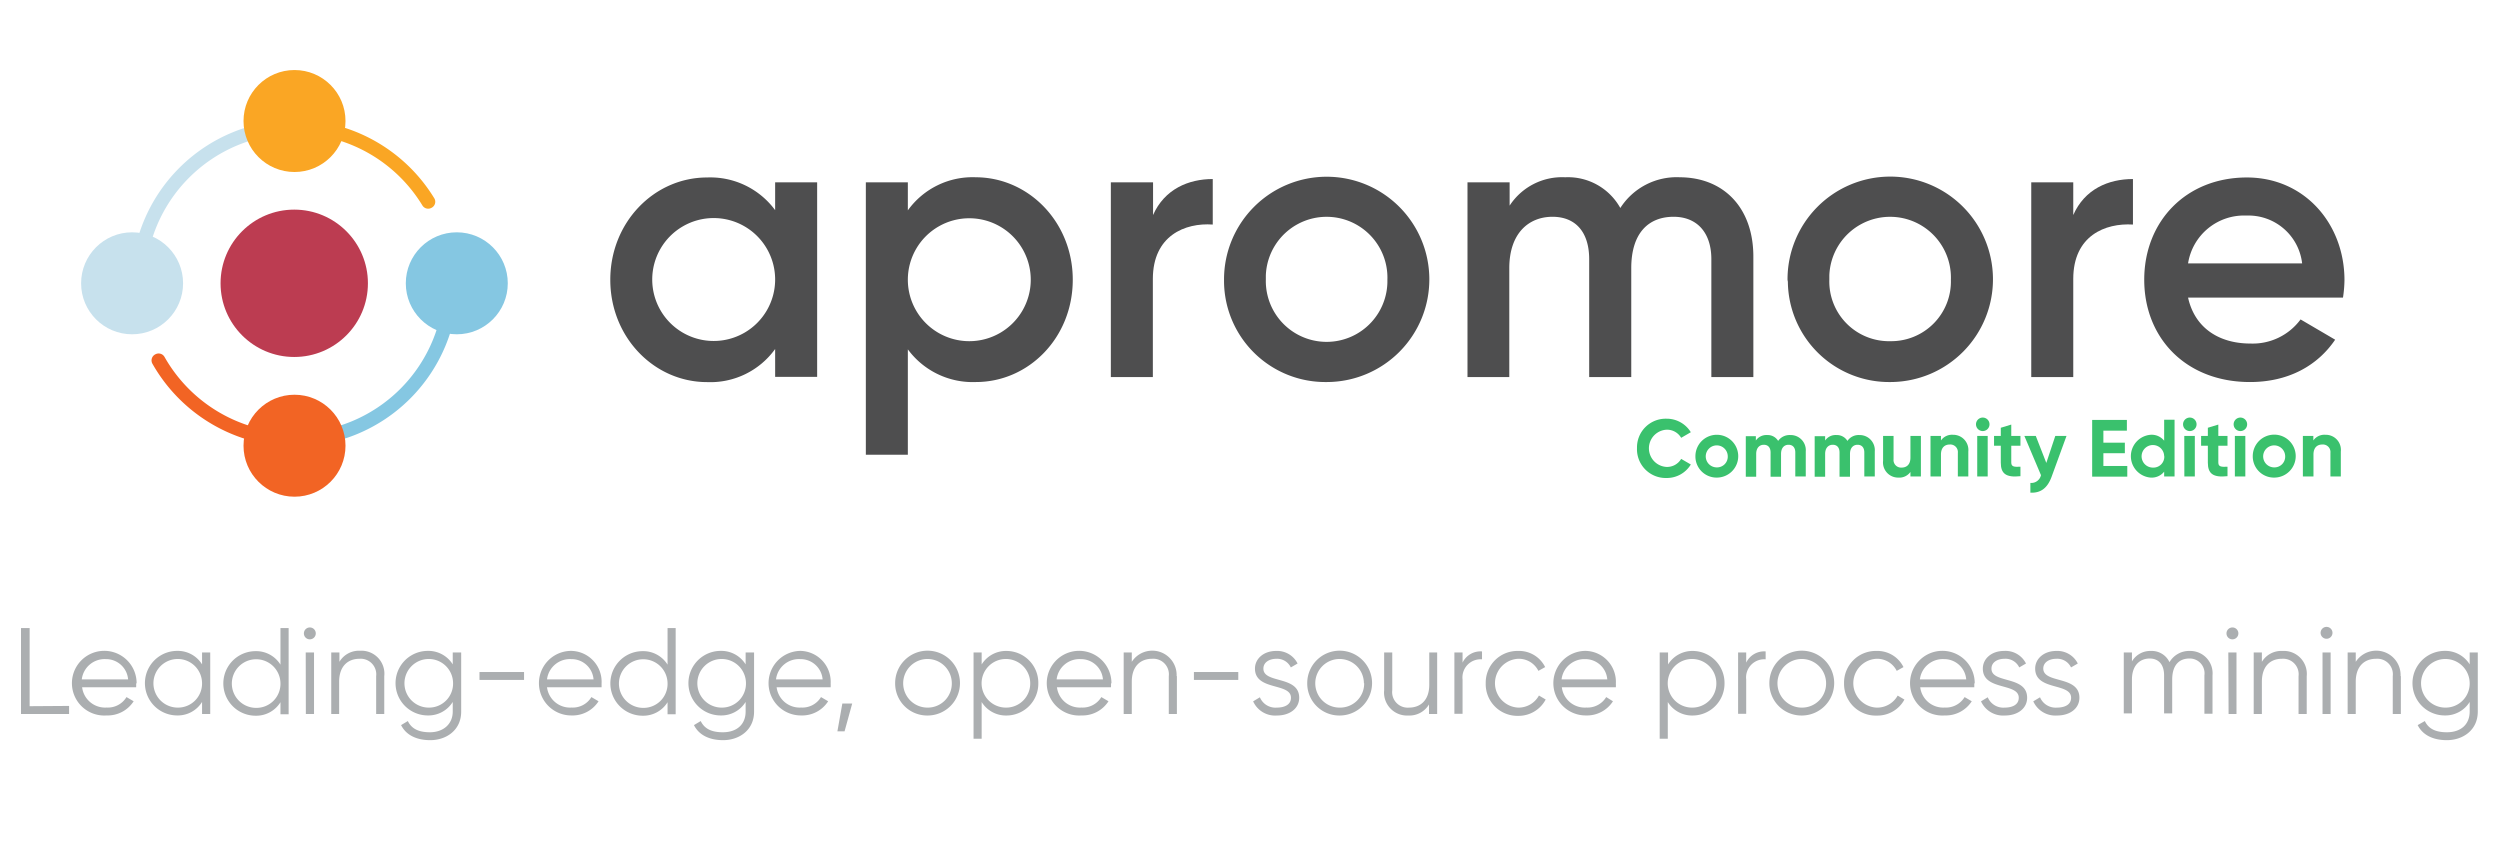 <svg xmlns="http://www.w3.org/2000/svg" viewBox="0 0 370.19 126.72"><defs><style>.cls-1{fill:#4e4e4f;}.cls-2{fill:#85c7e2;}.cls-3{fill:#f26424;}.cls-4{fill:#c7e1ed;}.cls-5{fill:#bc3c51;}.cls-6{fill:#faa624;}.cls-7{fill:#abaeb0;}.cls-8{fill:#3ac16d;}</style></defs><title>Artboard 1</title><g id="main"><path class="cls-1" d="M121,27v28.8h-6.22V51.68a11.81,11.81,0,0,1-10.08,4.9c-7.83,0-14.33-6.63-14.33-15.15s6.5-15.15,14.33-15.15a11.92,11.92,0,0,1,10.08,4.84V27Zm-6.22,14.39a9.1,9.1,0,1,0-18.2,0,9.1,9.1,0,1,0,18.2,0Z"/><path class="cls-1" d="M158.85,41.42c0,8.59-6.53,15.15-14.34,15.15a11.92,11.92,0,0,1-10.08-4.84V67.34h-6.22V27h6.22v4.15a11.8,11.8,0,0,1,10.08-4.9C152.34,26.28,158.85,32.91,158.85,41.42Zm-6.22,0a9.1,9.1,0,1,0-18.2,0,9.1,9.1,0,1,0,18.2,0Z"/><path class="cls-1" d="M179.58,26.51v6.74c-4.09-.29-8.87,1.63-8.87,8.06V55.83h-6.22V27h6.25v4.84C172.44,28,176,26.51,179.58,26.51Z"/><path class="cls-1" d="M181.25,41.42a15.2,15.2,0,1,1,15.26,15.15h-.06a15,15,0,0,1-15.2-14.85Zm24.19,0a9,9,0,0,0-18-.62c0,.21,0,.42,0,.62a9,9,0,0,0,18,.4Z"/><path class="cls-1" d="M259.63,38V55.83h-6.22V38.38c0-4-2.18-6.28-5.59-6.28-3.68,0-6.27,2.36-6.27,7.62V55.83h-6.23V38.38c0-4-2-6.28-5.44-6.28s-6.39,2.36-6.39,7.62V55.83H217.3V27h6.24v3.45a9.26,9.26,0,0,1,8.23-4.2,8.86,8.86,0,0,1,8.16,4.55,9.9,9.9,0,0,1,8.82-4.55C255.25,26.28,259.63,30.77,259.63,38Z"/><path class="cls-1" d="M264.69,41.42A15.21,15.21,0,1,1,280,56.57h-.06a15,15,0,0,1-15.2-14.86A2.71,2.71,0,0,1,264.69,41.42Zm24.19,0a9,9,0,1,0-18-.62c0,.21,0,.42,0,.62a8.84,8.84,0,0,0,8.59,9.1h.4A8.84,8.84,0,0,0,288.88,41.42Z"/><path class="cls-1" d="M315.84,26.51v6.74C311.75,33,307,34.88,307,41.31V55.83h-6.22V27H307v4.84C308.69,28,312.21,26.51,315.84,26.51Z"/><path class="cls-1" d="M333.23,50.87a8.8,8.8,0,0,0,7.43-3.57l5.12,3c-2.65,3.91-7,6.27-12.61,6.27-9.5,0-15.66-6.53-15.66-15.15s6.17-15.14,15.2-15.14c8.58,0,14.45,6.91,14.45,15.2a18.73,18.73,0,0,1-.22,2.59H324C325,48.59,328.62,50.87,333.23,50.87ZM340.89,39a8,8,0,0,0-8.24-7.08A8.39,8.39,0,0,0,324,39Z"/><path class="cls-2" d="M43.64,66.12V64.07A22.14,22.14,0,0,0,65.76,42h2.06A24.21,24.21,0,0,1,43.64,66.12Z"/><circle class="cls-3" cx="43.61" cy="66" r="7.55"/><path class="cls-4" d="M21.51,42H19.46A24.21,24.21,0,0,1,43.64,17.77v2.05A22.16,22.16,0,0,0,21.51,42Z"/><circle class="cls-5" cx="43.57" cy="41.95" r="10.91"/><circle class="cls-6" cx="43.61" cy="17.92" r="7.55"/><circle class="cls-2" cx="67.64" cy="41.95" r="7.55"/><circle class="cls-4" cx="19.56" cy="41.95" r="7.55"/><path class="cls-3" d="M43.63,65.07h0a1,1,0,0,0-1-1,22.17,22.17,0,0,1-18.26-11.2A1,1,0,0,0,23,52.47h0a1,1,0,0,0-.43,1.39v0A24.21,24.21,0,0,0,42.55,66.1a1,1,0,0,0,1.08-1Z"/><path class="cls-6" d="M43.64,18.82h0a1,1,0,0,0,1,1,22.11,22.11,0,0,1,17.9,10.59,1,1,0,0,0,1.36.36h0a1,1,0,0,0,.42-1.39l0,0A24.2,24.2,0,0,0,44.72,17.79a1,1,0,0,0-1.08,1Z"/><path class="cls-7" d="M10.23,104.53v1.2H3.11V93H4.39v11.57Z"/><path class="cls-7" d="M20.16,101.2a5.27,5.27,0,0,1,0,.57h-8a3.43,3.43,0,0,0,3.63,3,3.22,3.22,0,0,0,2.94-1.55l1.06.62a4.57,4.57,0,0,1-4,2.1,4.79,4.79,0,1,1,4.44-4.75Zm-8-.6h6.81a3.27,3.27,0,0,0-3.29-3A3.41,3.41,0,0,0,12.11,100.6Z"/><path class="cls-7" d="M31.13,96.61v9.12H29.92v-1.79a4.21,4.21,0,0,1-3.68,2,4.78,4.78,0,0,1,0-9.56,4.22,4.22,0,0,1,3.68,2V96.61Zm-1.21,4.56a3.6,3.6,0,1,0-3.59,3.61A3.56,3.56,0,0,0,29.92,101.17Z"/><path class="cls-7" d="M42.74,93v12.77H41.53v-1.79a4.21,4.21,0,0,1-3.68,2,4.78,4.78,0,0,1,0-9.56,4.22,4.22,0,0,1,3.68,2V93Zm-1.21,8.21a3.6,3.6,0,1,0-3.59,3.61A3.56,3.56,0,0,0,41.53,101.17Z"/><path class="cls-7" d="M45,93.8a.88.88,0,1,1,.88.87A.87.87,0,0,1,45,93.8Zm.27,2.81H46.5v9.12H45.29Z"/><path class="cls-7" d="M56.9,100.13v5.6H55.7v-5.6a2.31,2.31,0,0,0-2.48-2.58c-1.61,0-3,1-3,3.4v4.78H49.05V96.61h1.21V98a3.36,3.36,0,0,1,3.06-1.64A3.4,3.4,0,0,1,56.9,100.13Z"/><path class="cls-7" d="M68.29,96.61v8.76c0,2.77-2.22,4.23-4.58,4.23-2.1,0-3.61-.8-4.32-2.23l1-.6c.46.93,1.3,1.66,3.27,1.66s3.38-1.2,3.38-3.06v-1.43a4.23,4.23,0,0,1-3.69,2,4.78,4.78,0,0,1,0-9.56,4.25,4.25,0,0,1,3.69,2V96.61Zm-1.2,4.56a3.6,3.6,0,1,0-3.6,3.61A3.56,3.56,0,0,0,67.09,101.17Z"/><path class="cls-7" d="M71,99.51H77.6v1.17H71Z"/><path class="cls-7" d="M89.08,101.2c0,.19,0,.39,0,.57H81a3.44,3.44,0,0,0,3.64,3,3.2,3.2,0,0,0,2.93-1.55l1.06.62a4.56,4.56,0,0,1-4,2.1,4.78,4.78,0,1,1-.09-9.56A4.58,4.58,0,0,1,89.08,101.2Zm-8-.6h6.81a3.26,3.26,0,0,0-3.28-3A3.42,3.42,0,0,0,81,100.6Z"/><path class="cls-7" d="M100.05,93v12.77h-1.2v-1.79a4.22,4.22,0,0,1-3.69,2,4.78,4.78,0,0,1,0-9.56,4.24,4.24,0,0,1,3.69,2V93Zm-1.2,8.21a3.6,3.6,0,1,0-3.6,3.61A3.56,3.56,0,0,0,98.85,101.17Z"/><path class="cls-7" d="M111.66,96.61v8.76c0,2.77-2.22,4.23-4.58,4.23-2.1,0-3.61-.8-4.32-2.23l1-.6c.46.93,1.3,1.66,3.27,1.66,2.12,0,3.38-1.2,3.38-3.06v-1.43a4.22,4.22,0,0,1-3.69,2,4.78,4.78,0,0,1,0-9.56,4.24,4.24,0,0,1,3.69,2V96.61Zm-1.2,4.56a3.6,3.6,0,1,0-3.6,3.61A3.56,3.56,0,0,0,110.46,101.17Z"/><path class="cls-7" d="M123,101.2a5.27,5.27,0,0,1,0,.57h-8a3.44,3.44,0,0,0,3.63,3,3.21,3.21,0,0,0,2.94-1.55l1.06.62a4.56,4.56,0,0,1-4,2.1,4.78,4.78,0,1,1-.09-9.56A4.58,4.58,0,0,1,123,101.2Zm-8-.6h6.81a3.27,3.27,0,0,0-3.28-3A3.42,3.42,0,0,0,114.91,100.6Z"/><path class="cls-7" d="M125.06,108.29H124l.73-4.11h1.46Z"/><path class="cls-7" d="M132.55,101.17a4.8,4.8,0,1,1,4.8,4.78A4.74,4.74,0,0,1,132.55,101.17Zm8.39,0a3.6,3.6,0,1,0-3.59,3.61A3.56,3.56,0,0,0,140.94,101.17Z"/><path class="cls-7" d="M153.75,101.17a4.72,4.72,0,0,1-4.7,4.78,4.22,4.22,0,0,1-3.69-2v5.44h-1.2V96.61h1.2v1.78a4.24,4.24,0,0,1,3.69-2A4.72,4.72,0,0,1,153.75,101.17Zm-1.2,0a3.6,3.6,0,1,0-3.59,3.61A3.56,3.56,0,0,0,152.55,101.17Z"/><path class="cls-7" d="M164.51,101.2a5.27,5.27,0,0,1,0,.57h-8a3.43,3.43,0,0,0,3.63,3,3.22,3.22,0,0,0,2.94-1.55l1.06.62a4.57,4.57,0,0,1-4,2.1,4.79,4.79,0,1,1,4.44-4.75Zm-8-.6h6.81a3.27,3.27,0,0,0-3.29-3A3.41,3.41,0,0,0,156.46,100.6Z"/><path class="cls-7" d="M174.27,100.13v5.6h-1.2v-5.6a2.31,2.31,0,0,0-2.48-2.58c-1.61,0-3,1-3,3.4v4.78h-1.2V96.61h1.2V98a3.61,3.61,0,0,1,6.64,2.1Z"/><path class="cls-7" d="M176.79,99.51h6.57v1.17h-6.57Z"/><path class="cls-7" d="M192.38,103.32c0,1.55-1.35,2.63-3.3,2.63a3.56,3.56,0,0,1-3.52-2.1l1-.6a2.49,2.49,0,0,0,2.5,1.53c1.07,0,2.1-.38,2.1-1.46,0-2.26-5.33-1-5.33-4.32,0-1.46,1.29-2.61,3.12-2.61a3.38,3.38,0,0,1,3.19,1.86l-1,.58A2.25,2.25,0,0,0,189,97.55c-.95,0-1.92.46-1.92,1.45C187.05,101.26,192.38,100,192.38,103.32Z"/><path class="cls-7" d="M193.57,101.17a4.8,4.8,0,1,1,4.8,4.78A4.74,4.74,0,0,1,193.57,101.17Zm8.39,0a3.6,3.6,0,1,0-3.59,3.61A3.56,3.56,0,0,0,202,101.17Z"/><path class="cls-7" d="M212.81,96.61v9.12H211.6v-1.42a3.36,3.36,0,0,1-3.06,1.64,3.4,3.4,0,0,1-3.58-3.74v-5.6h1.2v5.6a2.3,2.3,0,0,0,2.48,2.57c1.61,0,3-1,3-3.39V96.61Z"/><path class="cls-7" d="M219.45,96.46v1.17a2.69,2.69,0,0,0-2.88,3v5.07h-1.21V96.61h1.21v1.51A2.94,2.94,0,0,1,219.45,96.46Z"/><path class="cls-7" d="M220,101.17a4.69,4.69,0,0,1,4.8-4.78,4.3,4.3,0,0,1,4,2.39l-1,.56a3.24,3.24,0,0,0-3-1.79,3.62,3.62,0,0,0,0,7.23,3.44,3.44,0,0,0,3.08-1.79l1,.59A4.54,4.54,0,0,1,224.8,106,4.69,4.69,0,0,1,220,101.17Z"/><path class="cls-7" d="M239.27,101.2a5.3,5.3,0,0,1,0,.57h-8a3.42,3.42,0,0,0,3.63,3,3.23,3.23,0,0,0,2.94-1.55l1,.62a4.56,4.56,0,0,1-4,2.1,4.78,4.78,0,1,1-.09-9.56A4.58,4.58,0,0,1,239.27,101.2Zm-8-.6H238a3.26,3.26,0,0,0-3.28-3A3.4,3.4,0,0,0,231.23,100.6Z"/><path class="cls-7" d="M255.36,101.17a4.73,4.73,0,0,1-4.71,4.78,4.22,4.22,0,0,1-3.69-2v5.44h-1.2V96.61H247v1.78a4.24,4.24,0,0,1,3.69-2A4.73,4.73,0,0,1,255.36,101.17Zm-1.21,0a3.6,3.6,0,1,0-3.59,3.61A3.56,3.56,0,0,0,254.15,101.17Z"/><path class="cls-7" d="M261.45,96.46v1.17a2.69,2.69,0,0,0-2.88,3v5.07h-1.2V96.61h1.2v1.51A2.94,2.94,0,0,1,261.45,96.46Z"/><path class="cls-7" d="M262,101.17a4.8,4.8,0,1,1,4.8,4.78A4.75,4.75,0,0,1,262,101.17Zm8.4,0a3.6,3.6,0,1,0-3.6,3.61A3.56,3.56,0,0,0,270.4,101.17Z"/><path class="cls-7" d="M273.06,101.17a4.69,4.69,0,0,1,4.8-4.78,4.3,4.3,0,0,1,4,2.39l-1,.56a3.24,3.24,0,0,0-3-1.79,3.62,3.62,0,0,0,0,7.23A3.47,3.47,0,0,0,281,103l1,.59a4.54,4.54,0,0,1-4.09,2.37A4.69,4.69,0,0,1,273.06,101.17Z"/><path class="cls-7" d="M292.34,101.2a5.27,5.27,0,0,1,0,.57h-8a3.43,3.43,0,0,0,3.63,3,3.22,3.22,0,0,0,2.94-1.55l1.06.62a4.57,4.57,0,0,1-4,2.1,4.79,4.79,0,1,1,4.44-4.75Zm-8-.6h6.81a3.27,3.27,0,0,0-3.29-3A3.41,3.41,0,0,0,284.29,100.6Z"/><path class="cls-7" d="M300.17,103.32c0,1.55-1.35,2.63-3.3,2.63a3.59,3.59,0,0,1-3.53-2.1l1-.6a2.49,2.49,0,0,0,2.5,1.53c1.07,0,2.09-.38,2.09-1.46,0-2.26-5.32-1-5.32-4.32,0-1.46,1.29-2.61,3.12-2.61A3.38,3.38,0,0,1,300,98.25l-1,.58a2.25,2.25,0,0,0-2.19-1.28c-.95,0-1.92.46-1.92,1.45C294.84,101.26,300.17,100,300.17,103.32Z"/><path class="cls-7" d="M307.91,103.32c0,1.55-1.35,2.63-3.31,2.63a3.58,3.58,0,0,1-3.52-2.1l1-.6a2.5,2.5,0,0,0,2.5,1.53c1.08,0,2.1-.38,2.1-1.46,0-2.26-5.32-1-5.32-4.32,0-1.46,1.29-2.61,3.12-2.61a3.38,3.38,0,0,1,3.19,1.86l-1,.58a2.25,2.25,0,0,0-2.19-1.28c-.95,0-1.92.46-1.92,1.45C302.58,101.26,307.91,100,307.91,103.32Z"/><path class="cls-7" d="M327.62,100v5.69h-1.2V100a2.19,2.19,0,0,0-2.23-2.49c-1.4,0-2.54.86-2.54,3.13v5h-1.2V100c0-1.63-.84-2.49-2.14-2.49s-2.62.86-2.62,3.13v5h-1.21V96.61h1.21v1.33a3.14,3.14,0,0,1,2.79-1.55,2.91,2.91,0,0,1,2.77,1.66,3.36,3.36,0,0,1,3-1.66A3.31,3.31,0,0,1,327.62,100Z"/><path class="cls-7" d="M329.69,93.8a.88.88,0,1,1,.87.87A.87.87,0,0,1,329.69,93.8Zm.27,2.81h1.21v9.12H330Z"/><path class="cls-7" d="M341.57,100.13v5.6h-1.21v-5.6a2.3,2.3,0,0,0-2.48-2.58c-1.6,0-2.95,1-2.95,3.4v4.78h-1.21V96.61h1.21V98A3.36,3.36,0,0,1,338,96.39,3.4,3.4,0,0,1,341.57,100.13Z"/><path class="cls-7" d="M343.63,93.8a.88.88,0,1,1,1.75,0,.88.88,0,0,1-1.75,0Zm.28,2.81h1.2v9.12h-1.2Z"/><path class="cls-7" d="M355.51,100.13v5.6h-1.2v-5.6a2.3,2.3,0,0,0-2.48-2.58c-1.61,0-3,1-3,3.4v4.78h-1.2V96.61h1.2V98a3.61,3.61,0,0,1,6.64,2.1Z"/><path class="cls-7" d="M366.9,96.61v8.76c0,2.77-2.22,4.23-4.58,4.23-2.1,0-3.61-.8-4.32-2.23l1.06-.6c.45.93,1.29,1.66,3.26,1.66,2.12,0,3.38-1.2,3.38-3.06v-1.43a4.22,4.22,0,0,1-3.69,2,4.78,4.78,0,0,1,0-9.56,4.24,4.24,0,0,1,3.69,2V96.61Zm-1.2,4.56a3.6,3.6,0,1,0-3.6,3.61A3.56,3.56,0,0,0,365.7,101.17Z"/></g><g id="Layer_3" data-name="Layer 3"><path class="cls-8" d="M242.4,66.35A4.25,4.25,0,0,1,246.76,62a4.19,4.19,0,0,1,3.61,2l-1.43.83a2.42,2.42,0,0,0-2.18-1.2,2.76,2.76,0,0,0,0,5.51,2.42,2.42,0,0,0,2.18-1.19l1.43.83a4.15,4.15,0,0,1-3.61,2A4.26,4.26,0,0,1,242.4,66.35Z"/><path class="cls-8" d="M251.05,67.55a3.17,3.17,0,1,1,3.16,3.17A3.13,3.13,0,0,1,251.05,67.55Zm4.79,0a1.63,1.63,0,1,0-1.63,1.66A1.59,1.59,0,0,0,255.84,67.55Z"/><path class="cls-8" d="M267.39,66.85v3.7h-1.55V67c0-.71-.36-1.14-1-1.14s-1.11.46-1.11,1.36v3.37h-1.55V67c0-.71-.36-1.14-1-1.14s-1.13.46-1.13,1.36v3.37h-1.54v-6H260v.64a1.89,1.89,0,0,1,1.67-.81,1.8,1.8,0,0,1,1.63.87,2.06,2.06,0,0,1,1.79-.87A2.24,2.24,0,0,1,267.39,66.85Z"/><path class="cls-8" d="M277.61,66.85v3.7h-1.55V67c0-.71-.36-1.14-1-1.14s-1.12.46-1.12,1.36v3.37h-1.55V67c0-.71-.36-1.14-1-1.14s-1.13.46-1.13,1.36v3.37h-1.55v-6h1.55v.64a1.87,1.87,0,0,1,1.66-.81,1.82,1.82,0,0,1,1.64.87,2,2,0,0,1,1.78-.87A2.24,2.24,0,0,1,277.61,66.85Z"/><path class="cls-8" d="M284.44,64.55v6h-1.55v-.67a2,2,0,0,1-1.78.84,2.24,2.24,0,0,1-2.27-2.49V64.55h1.55V68a1.12,1.12,0,0,0,1.18,1.24c.76,0,1.32-.45,1.32-1.49V64.55Z"/><path class="cls-8" d="M291.46,66.87v3.68h-1.55V67.06a1.12,1.12,0,0,0-1.18-1.24c-.76,0-1.32.45-1.32,1.49v3.24h-1.55v-6h1.55v.67a2,2,0,0,1,1.78-.84A2.25,2.25,0,0,1,291.46,66.87Z"/><path class="cls-8" d="M292.6,62.89a1,1,0,1,1,.95.94A1,1,0,0,1,292.6,62.89Zm.18,1.66h1.55v6h-1.55Z"/><path class="cls-8" d="M297.82,66v2.49c0,.65.47.66,1.36.62v1.4c-2.17.24-2.91-.4-2.91-2V66h-1V64.55h1V63.34l1.55-.47v1.68h1.36V66Z"/><path class="cls-8" d="M306,64.55l-2.19,6c-.62,1.73-1.64,2.48-3.16,2.4V71.51a1.47,1.47,0,0,0,1.57-1.15l-2.46-5.81h1.69l1.56,4,1.33-4Z"/><path class="cls-8" d="M315,69v1.58h-5.2v-8.4h5.14v1.59h-3.48v1.78h3.18v1.56h-3.18V69Z"/><path class="cls-8" d="M322,62.15v8.4h-1.54v-.71a2.36,2.36,0,0,1-2,.88,3.18,3.18,0,0,1,0-6.34,2.36,2.36,0,0,1,2,.88V62.15Zm-1.54,5.4a1.67,1.67,0,1,0-1.66,1.69A1.61,1.61,0,0,0,320.48,67.55Z"/><path class="cls-8" d="M323.26,62.89a1,1,0,1,1,.95.94A1,1,0,0,1,323.26,62.89Zm.18,1.66H325v6h-1.55Z"/><path class="cls-8" d="M328.48,66v2.49c0,.65.47.66,1.36.62v1.4c-2.17.24-2.91-.4-2.91-2V66h-1V64.55h1V63.34l1.55-.47v1.68h1.36V66Z"/><path class="cls-8" d="M330.75,62.89a1,1,0,1,1,.95.94A1,1,0,0,1,330.75,62.89Zm.18,1.66h1.55v6h-1.55Z"/><path class="cls-8" d="M333.58,67.55a3.18,3.18,0,1,1,3.17,3.17A3.13,3.13,0,0,1,333.58,67.55Zm4.8,0a1.63,1.63,0,1,0-1.63,1.66A1.59,1.59,0,0,0,338.38,67.55Z"/><path class="cls-8" d="M346.62,66.87v3.68h-1.54V67.06a1.12,1.12,0,0,0-1.19-1.24c-.76,0-1.32.45-1.32,1.49v3.24H341v-6h1.55v.67a2,2,0,0,1,1.79-.84A2.24,2.24,0,0,1,346.62,66.87Z"/></g></svg>